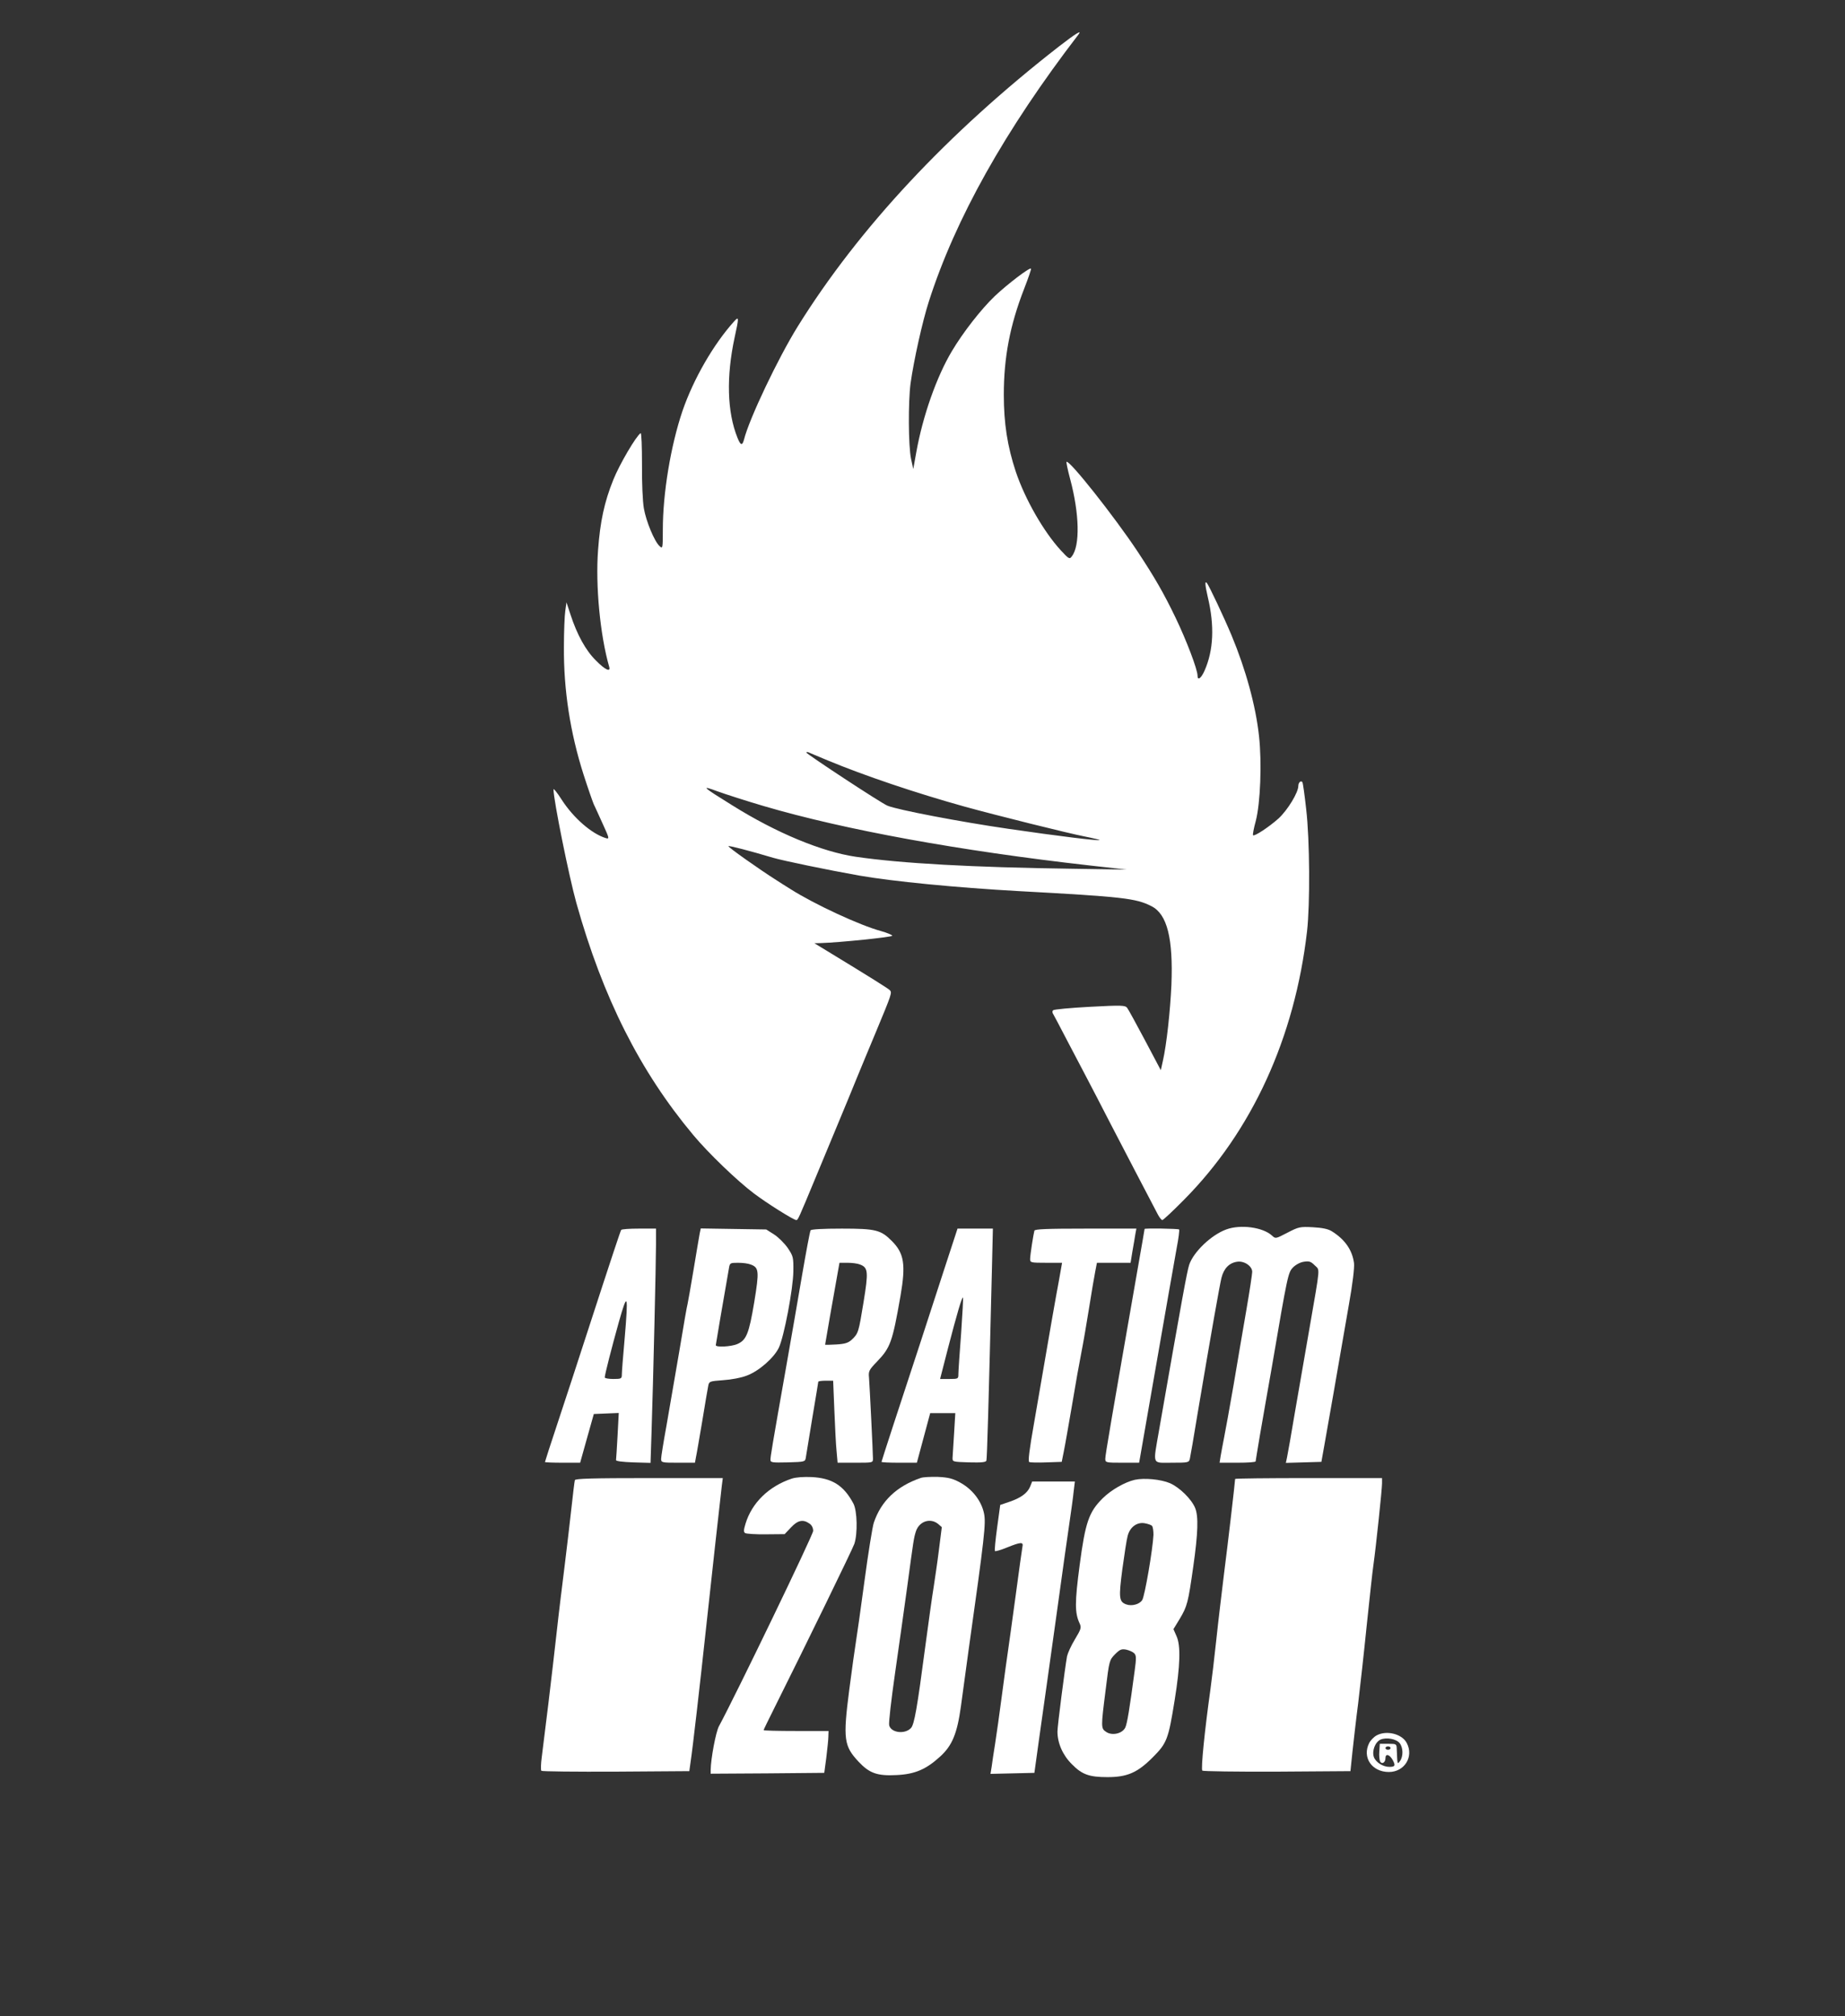 <?xml version="1.0" standalone="no"?>
<!DOCTYPE svg PUBLIC "-//W3C//DTD SVG 20010904//EN"
 "http://www.w3.org/TR/2001/REC-SVG-20010904/DTD/svg10.dtd">
<svg version="1.0" xmlns="http://www.w3.org/2000/svg"
 width="1080pt" height="1180pt" viewBox="0 0 1080 1180"
 preserveAspectRatio="xMidYMid meet">

<rect x="0" y="0" width="1080" height="1180" fill="#333333" stroke="none"/>

<g transform="translate(0,1180) scale(0.1,-0.1)"
fill="#ffffff" stroke="none">
<path d="M6200 11529 c-653 -508 -1173 -1065 -1530 -1639 -116 -187 -285 -542
-315 -663 -10 -37 -20 -34 -38 11 -61 151 -66 358 -17 586 26 118 26 127 -2
96 -122 -135 -239 -339 -303 -525 -69 -204 -115 -482 -115 -694 0 -111 -1
-114 -19 -97 -30 27 -79 145 -92 221 -7 39 -12 153 -11 258 0 105 -3 185 -8
182 -26 -16 -124 -183 -160 -273 -52 -129 -77 -244 -89 -410 -16 -208 12 -500
65 -684 10 -34 -24 -18 -78 37 -59 58 -110 150 -149 270 l-23 70 -7 -50 c-4
-27 -8 -122 -8 -210 -2 -253 37 -504 115 -748 25 -78 52 -155 59 -172 8 -16
32 -70 54 -118 38 -83 39 -88 18 -82 -83 25 -190 118 -259 225 -26 41 -48 68
-48 60 0 -61 91 -511 134 -665 156 -556 373 -985 683 -1356 88 -106 260 -271
356 -343 75 -57 233 -156 248 -156 10 0 11 2 116 255 41 99 102 245 135 325
33 80 80 192 103 250 24 58 73 177 110 265 96 231 98 236 83 251 -12 11 -112
74 -362 226 l-79 48 39 1 c105 3 419 35 417 43 -1 5 -30 17 -65 27 -123 33
-389 156 -531 246 -23 14 -60 38 -82 52 -98 62 -285 194 -281 199 5 4 121 -26
262 -68 58 -17 318 -71 504 -104 194 -34 572 -71 935 -91 609 -33 685 -42 775
-88 92 -46 128 -188 117 -462 -7 -153 -28 -347 -50 -444 l-12 -54 -92 174
c-51 96 -98 182 -105 191 -12 15 -31 16 -218 6 -113 -6 -209 -15 -215 -20 -6
-5 -6 -15 2 -26 6 -10 41 -77 78 -148 37 -71 89 -169 115 -219 26 -49 89 -171
140 -270 78 -151 208 -399 278 -533 9 -17 21 -32 26 -32 5 0 62 53 126 118
398 401 649 948 721 1572 18 157 16 536 -5 714 -9 83 -19 153 -22 158 -8 13
-24 -1 -24 -21 0 -39 -62 -141 -116 -191 -56 -50 -141 -106 -149 -98 -3 3 4
40 16 84 27 104 36 340 19 495 -19 178 -78 392 -161 591 -44 105 -133 294
-145 307 -12 13 -10 -13 6 -83 40 -168 34 -311 -19 -431 -20 -45 -41 -60 -41
-29 0 36 -65 207 -129 340 -70 145 -122 235 -223 388 -135 203 -400 538 -415
523 -2 -3 7 -47 21 -99 55 -205 59 -392 10 -454 -13 -18 -17 -16 -65 36 -100
109 -209 299 -263 460 -49 148 -70 282 -70 450 0 219 36 407 119 620 24 62 43
116 40 118 -8 8 -138 -91 -213 -162 -79 -76 -184 -210 -250 -321 -90 -151
-170 -379 -208 -590 l-18 -100 -13 60 c-16 75 -17 333 -3 440 19 137 70 365
107 480 155 484 446 1003 876 1563 23 30 -16 6 -113 -69z m-1355 -4179 c214
-89 516 -191 800 -270 188 -52 606 -156 703 -175 51 -10 91 -20 89 -21 -6 -6
-242 23 -537 66 -276 40 -649 111 -705 135 -36 14 -475 303 -475 311 0 3 6 4
13 1 6 -3 57 -24 112 -47z m-375 -267 c476 -140 1148 -262 1910 -348 l215 -24
-320 5 c-583 8 -998 31 -1265 70 -198 29 -465 139 -725 302 -176 109 -185 118
-85 81 47 -17 168 -56 270 -86z"/>
<path d="M7178 4605 c-88 -32 -192 -132 -217 -207 -13 -41 -39 -182 -177 -972
-35 -204 -43 -186 76 -186 95 0 100 1 105 23 3 12 23 128 44 257 81 481 130
756 141 802 14 55 45 87 91 94 41 7 89 -25 89 -59 0 -12 -15 -112 -34 -222
-19 -110 -53 -308 -75 -440 -23 -132 -48 -271 -56 -310 -7 -38 -17 -87 -20
-107 l-6 -38 106 0 c58 0 105 3 105 8 0 4 12 72 25 152 14 80 45 260 70 400
93 545 95 552 124 583 16 16 42 30 63 33 31 5 41 2 64 -21 31 -31 34 6 -31
-370 -25 -143 -63 -363 -85 -490 -21 -126 -42 -245 -46 -263 l-7 -33 104 3
104 3 17 95 c17 95 80 453 144 825 22 123 33 216 30 243 -10 76 -53 139 -131
187 -21 13 -55 20 -110 23 -76 4 -83 2 -149 -32 -69 -36 -69 -36 -90 -17 -53
49 -184 67 -268 36z"/>
<path d="M3636 4602 c-5 -9 -50 -143 -191 -577 -59 -181 -140 -431 -181 -553
-41 -123 -74 -226 -74 -228 0 -2 46 -4 103 -4 l103 0 40 143 40 142 73 3 73 3
-7 -133 c-4 -73 -8 -137 -9 -143 0 -6 40 -11 100 -13 l102 -3 6 183 c10 302
26 996 26 1096 l0 92 -99 0 c-55 0 -102 -3 -105 -8z m20 -641 c-9 -99 -16
-191 -16 -205 0 -24 -3 -26 -50 -26 -27 0 -50 4 -50 9 0 16 41 176 83 326 51
181 56 164 33 -104z"/>
<path d="M4096 4583 c-3 -15 -19 -111 -36 -213 -17 -102 -33 -192 -35 -200 -3
-8 -25 -134 -49 -280 -25 -146 -59 -341 -75 -435 -17 -93 -31 -180 -31 -192 0
-22 3 -23 99 -23 l99 0 6 33 c4 17 20 113 37 212 16 99 32 192 35 206 5 25 8
26 87 32 48 3 106 14 139 27 70 26 158 103 187 163 30 62 84 345 85 448 1 82
-1 88 -33 136 -19 27 -55 63 -80 79 l-46 29 -192 3 -191 3 -6 -28z m298 -183
c49 -18 51 -38 21 -221 -31 -185 -46 -222 -100 -245 -36 -15 -125 -20 -125 -6
0 5 40 238 77 450 5 31 7 32 54 32 26 0 59 -4 73 -10z"/>
<path d="M4745 4600 c-4 -6 -26 -124 -50 -263 -24 -139 -66 -385 -95 -547 -81
-458 -90 -514 -90 -533 0 -16 10 -17 102 -15 99 3 101 3 105 28 2 14 19 118
38 232 19 113 35 209 35 212 0 3 20 6 44 6 l43 0 7 -172 c4 -95 9 -203 13
-240 l6 -68 103 0 c104 0 104 0 104 24 0 33 -19 420 -23 473 -4 39 0 46 47 95
78 81 90 114 137 383 32 185 22 251 -52 324 -63 63 -93 71 -291 71 -113 0
-179 -4 -183 -10z m289 -200 c48 -18 50 -42 21 -220 -29 -177 -30 -183 -69
-220 -21 -19 -40 -25 -91 -28 -36 -2 -65 -3 -65 -1 0 4 50 290 73 417 l11 62
47 0 c26 0 59 -4 73 -10z"/>
<path d="M5521 4353 c-46 -142 -107 -330 -136 -418 -120 -364 -225 -686 -225
-690 0 -3 47 -5 103 -5 l104 0 39 145 39 145 73 0 74 0 -7 -117 c-4 -65 -8
-129 -9 -143 -1 -25 0 -25 97 -28 73 -2 98 1 101 10 4 12 13 331 32 1106 l6
252 -104 0 -103 0 -84 -257z m105 -358 c-9 -115 -16 -221 -16 -237 0 -27 -1
-28 -54 -28 l-53 0 47 183 c52 199 81 299 87 293 2 -2 -3 -97 -11 -211z"/>
<path d="M6055 4598 c-6 -22 -25 -143 -25 -166 0 -21 4 -22 94 -22 l93 0 -18
-102 c-18 -95 -51 -282 -147 -842 -27 -153 -35 -219 -27 -222 6 -3 52 -4 101
-2 l89 3 12 60 c7 33 28 155 48 270 19 116 44 255 55 310 11 55 31 172 45 260
14 88 30 184 36 213 l10 52 99 0 98 0 11 68 c7 37 14 82 17 100 l6 32 -296 0
c-229 0 -298 -3 -301 -12z"/>
<path d="M6700 4608 c0 -2 -16 -95 -36 -208 -160 -916 -194 -1114 -194 -1137
0 -22 3 -23 99 -23 l99 0 5 28 c3 15 25 144 50 287 114 655 148 847 165 942
11 56 17 105 14 108 -5 5 -202 8 -202 3z"/>
<path d="M4635 3147 c-135 -45 -234 -142 -271 -264 -11 -37 -12 -48 -2 -55 7
-4 62 -8 122 -7 l109 1 37 39 c40 43 71 49 108 23 14 -9 22 -26 22 -43 0 -23
-452 -959 -552 -1144 -18 -34 -47 -189 -48 -255 l0 -22 333 2 332 3 12 90 c6
50 12 105 12 123 l1 32 -190 0 c-104 0 -190 2 -190 5 0 3 27 58 59 122 186
372 460 934 472 968 20 60 17 192 -5 235 -56 106 -124 150 -245 156 -47 2 -91
-1 -116 -9z"/>
<path d="M5390 3151 c-142 -49 -232 -135 -275 -262 -8 -24 -33 -179 -55 -344
-22 -165 -45 -325 -50 -355 -5 -30 -23 -157 -39 -281 -37 -287 -31 -327 55
-419 63 -67 109 -84 222 -78 107 5 173 33 256 109 70 64 99 134 121 294 9 66
29 215 45 330 94 667 102 740 90 799 -15 72 -68 141 -140 180 -44 24 -69 30
-130 33 -41 1 -86 -1 -100 -6z m101 -269 l22 -19 -17 -134 c-9 -74 -24 -172
-31 -219 -8 -47 -30 -206 -50 -355 -46 -350 -63 -446 -82 -467 -35 -39 -117
-29 -128 15 -4 13 12 149 34 303 22 153 54 380 71 504 38 282 39 288 51 327
19 60 84 82 130 45z"/>
<path d="M3365 3138 c-2 -7 -11 -80 -20 -163 -9 -82 -27 -235 -40 -340 -13
-104 -34 -273 -45 -375 -11 -102 -34 -295 -50 -430 -17 -135 -34 -276 -39
-315 -5 -38 -6 -73 -2 -78 4 -4 200 -6 437 -5 l429 3 7 50 c13 84 56 462 93
805 33 303 77 704 90 813 l6 47 -431 0 c-336 0 -432 -3 -435 -12z"/>
<path d="M6643 3140 c-58 -13 -140 -60 -188 -108 -81 -80 -102 -141 -135 -391
-29 -220 -29 -280 0 -342 11 -24 8 -33 -28 -93 -22 -36 -42 -81 -46 -99 -13
-74 -56 -408 -56 -440 0 -68 31 -139 85 -192 59 -60 101 -75 208 -75 115 0
175 26 263 114 85 85 93 106 130 336 33 205 36 320 11 375 l-18 41 36 59 c45
75 50 96 80 307 28 197 31 294 11 343 -22 53 -91 120 -147 145 -54 23 -150 32
-206 20z m100 -269 c6 -6 9 -30 9 -53 -4 -85 -51 -360 -66 -382 -16 -25 -61
-37 -94 -25 -42 16 -44 39 -22 207 12 86 25 174 31 194 13 51 54 81 98 74 19
-3 39 -10 44 -15z m-104 -746 c13 -13 13 -28 3 -102 -30 -225 -44 -310 -55
-333 -17 -35 -76 -49 -111 -26 -32 21 -32 25 -4 246 21 173 22 175 55 209 29
29 38 32 66 27 17 -4 38 -13 46 -21z"/>
<path d="M7230 3145 c0 -14 -43 -385 -65 -555 -13 -107 -34 -280 -45 -385 -11
-104 -27 -237 -35 -295 -33 -235 -56 -463 -47 -472 4 -4 201 -7 438 -6 l429 3
12 115 c7 63 21 189 33 280 11 91 34 296 50 455 17 160 34 322 40 360 15 107
50 440 50 474 l0 31 -430 0 c-236 0 -430 -2 -430 -5z"/>
<path d="M6030 3100 c-16 -38 -54 -66 -122 -89 l-53 -18 -18 -132 c-10 -73
-16 -135 -13 -138 3 -3 35 6 71 21 82 33 97 33 90 4 -2 -13 -21 -142 -40 -288
-20 -146 -40 -292 -45 -325 -5 -33 -21 -148 -35 -255 -14 -107 -32 -235 -40
-285 -8 -49 -17 -109 -20 -133 l-7 -43 129 3 128 3 27 195 c15 107 37 260 48
340 11 80 40 289 65 465 24 176 53 381 64 455 11 74 23 161 26 193 l7 57 -125
0 -125 0 -12 -30z"/>
<path d="M8058 1644 c-15 -8 -35 -28 -43 -44 -43 -84 15 -170 115 -170 91 0
147 89 105 169 -27 54 -119 77 -177 45z m135 -45 c21 -26 22 -78 2 -105 -16
-21 -15 -22 -19 71 -1 29 -2 30 -50 30 l-49 0 -3 -45 c-2 -25 1 -51 5 -59 11
-18 31 -5 31 20 0 28 23 23 42 -10 18 -33 15 -41 -19 -41 -38 0 -80 27 -91 58
-12 36 8 88 40 102 34 14 91 4 111 -21z m-53 -29 c0 -5 -7 -10 -15 -10 -8 0
-15 5 -15 10 0 6 7 10 15 10 8 0 15 -4 15 -10z"/>
</g>
</svg>
